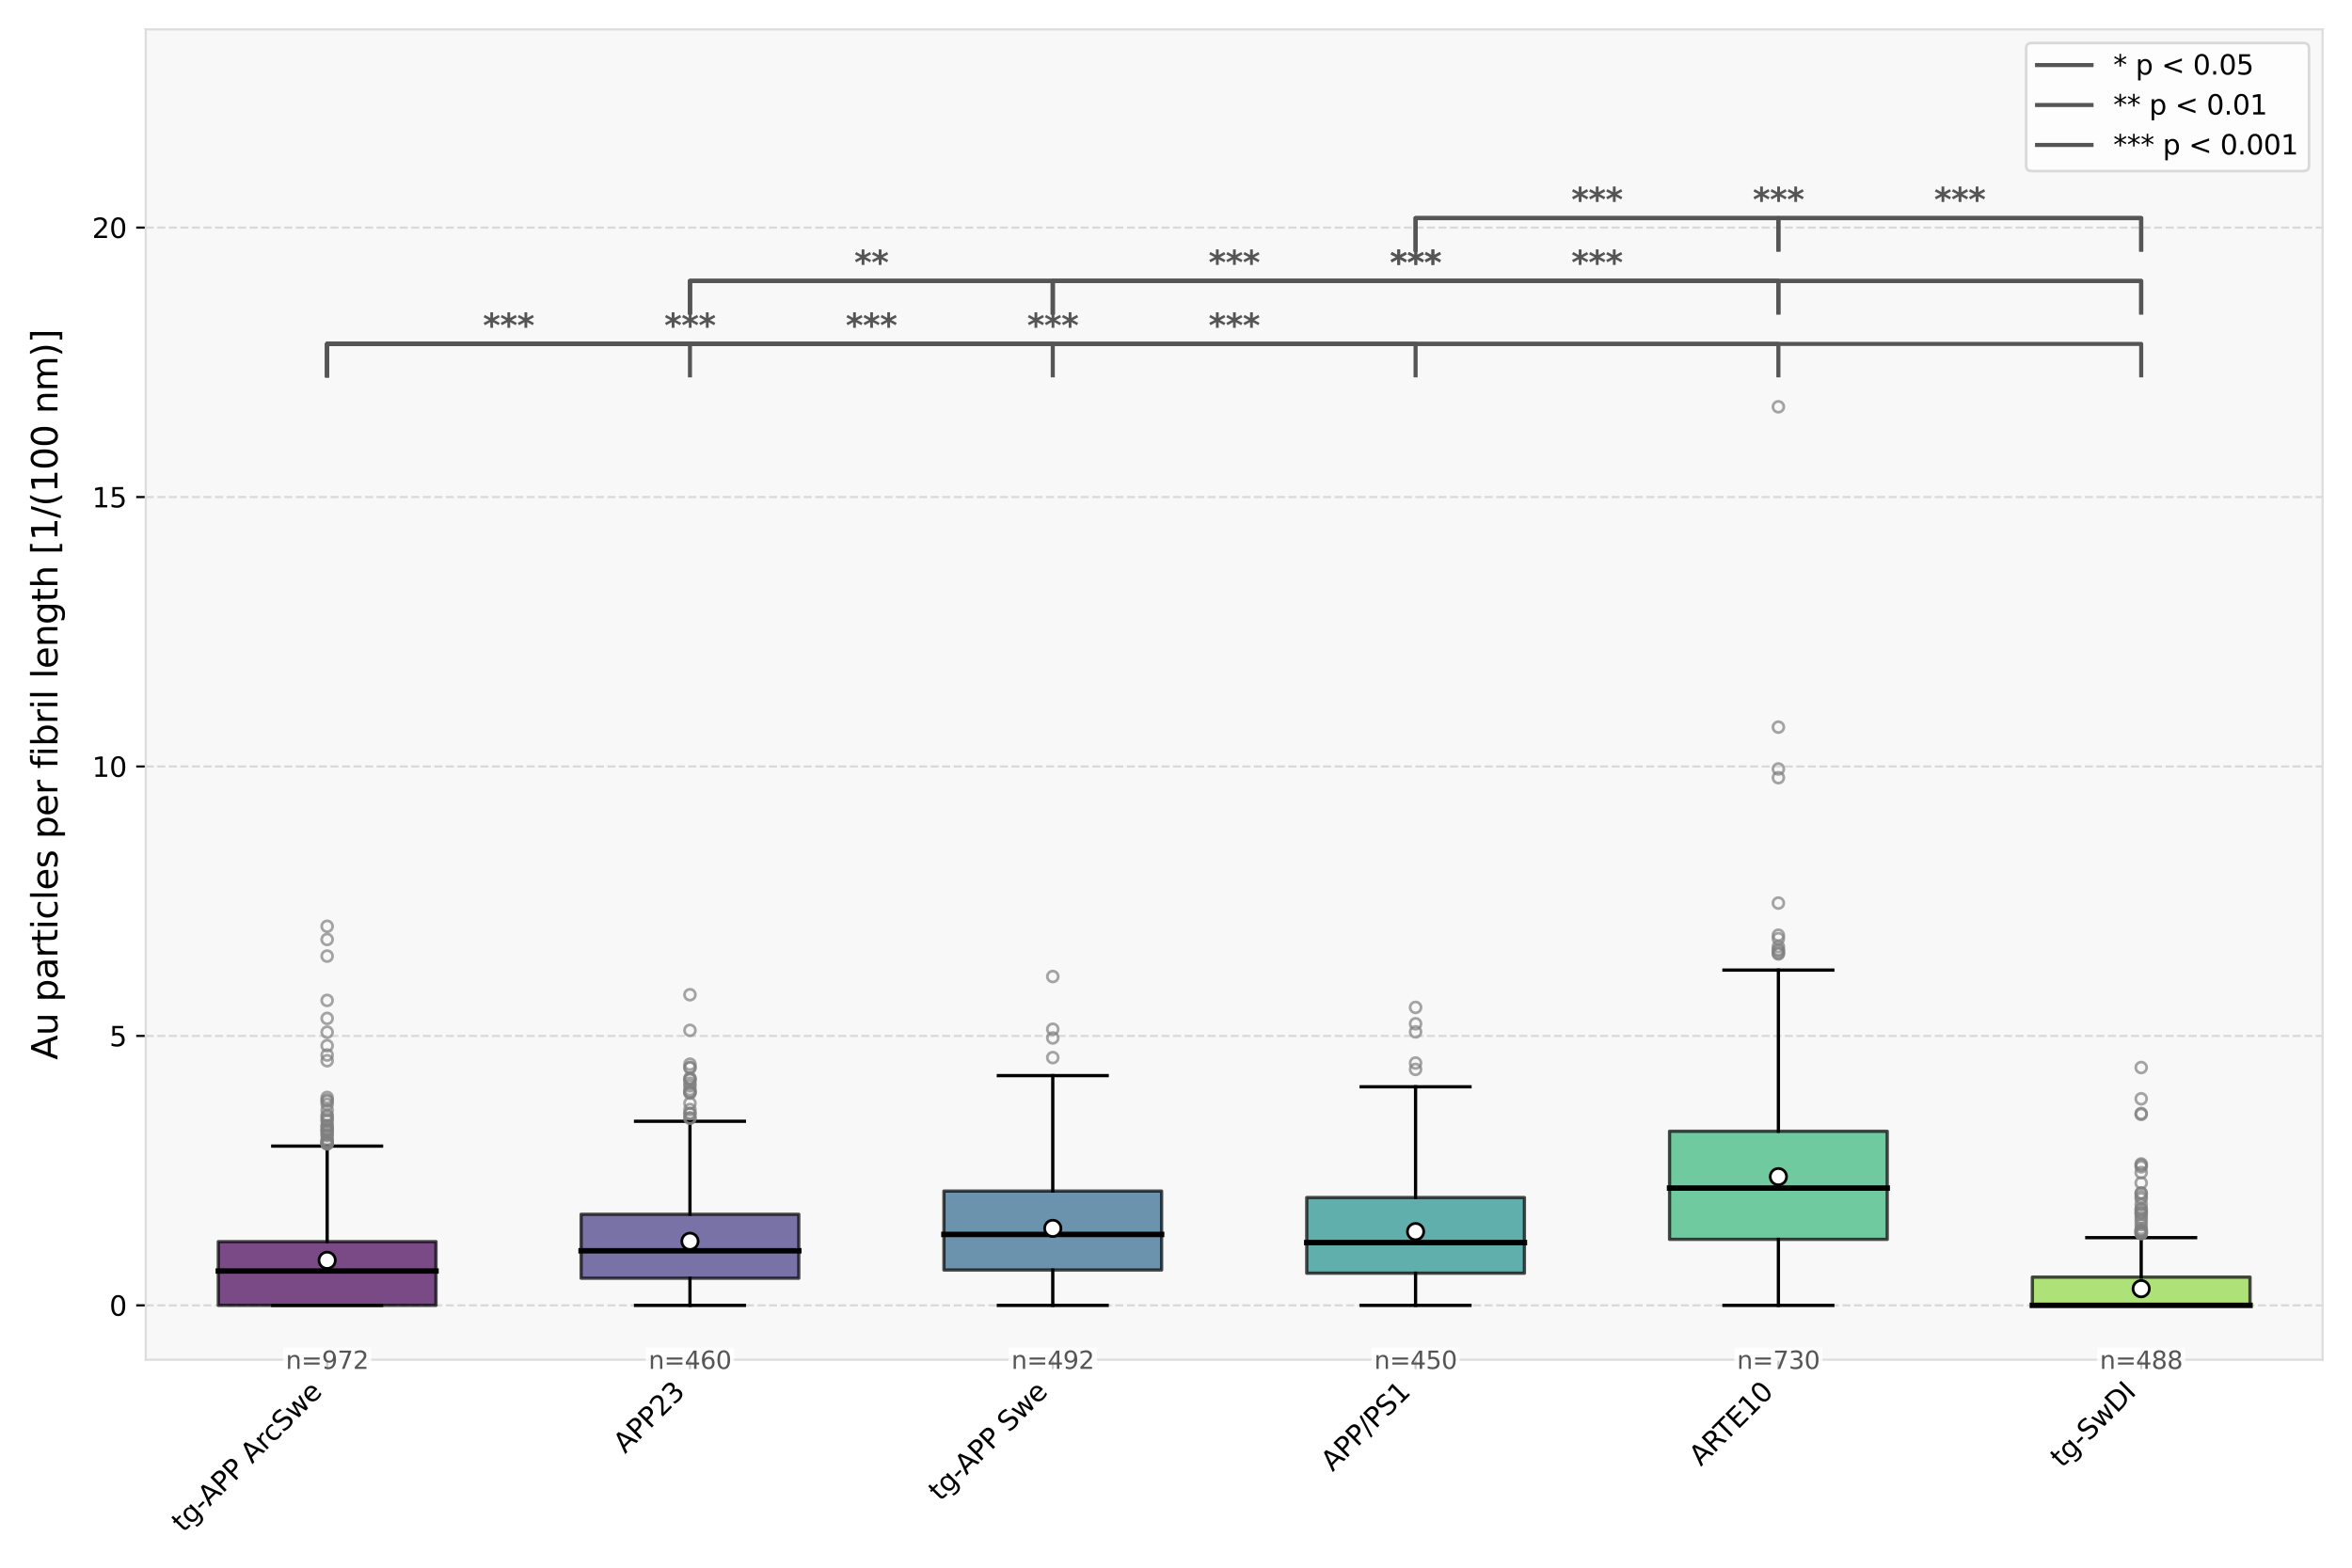<?xml version="1.0" encoding="utf-8" standalone="no"?>
<!DOCTYPE svg PUBLIC "-//W3C//DTD SVG 1.1//EN"
  "http://www.w3.org/Graphics/SVG/1.1/DTD/svg11.dtd">
<svg xmlns:xlink="http://www.w3.org/1999/xlink" width="864pt" height="576pt" viewBox="0 0 864 576" xmlns="http://www.w3.org/2000/svg" version="1.1">
 <defs>
  <style type="text/css">*{stroke-linejoin: round; stroke-linecap: butt}</style>
 </defs>
 <g id="figure_1">
  <g id="patch_1">
   <path d="M 0 576 
L 864 576 
L 864 0 
L 0 0 
z
" style="fill: #ffffff"/>
  </g>
  <g id="axes_1">
   <g id="patch_2">
    <path d="M 53.54 499.588 
L 853.2 499.588 
L 853.2 10.8 
L 53.54 10.8 
z
" style="fill: #f8f8f8"/>
   </g>
   <g id="matplotlib.axis_1">
    <g id="xtick_1">
     <g id="line2d_1">
      <defs>
       <path id="m689cc18e9a" d="M 0 0 
L 0 3.5 
" style="stroke: #000000; stroke-width: 0.8"/>
      </defs>
      <g>
       <use xlink:href="#m689cc18e9a" x="120.178" y="499.588" style="stroke: #000000; stroke-width: 0.8"/>
      </g>
     </g>
     <g id="text_1">
      <!-- tg-APP ArcSwe -->
      <g transform="translate(67.348 563.321) rotate(-45) scale(0.1 -0.1)">
       <defs>
        <path id="DejaVuSans-74" d="M 1172 4494 
L 1172 3500 
L 2356 3500 
L 2356 3053 
L 1172 3053 
L 1172 1153 
Q 1172 725 1289 603 
Q 1406 481 1766 481 
L 2356 481 
L 2356 0 
L 1766 0 
Q 1100 0 847 248 
Q 594 497 594 1153 
L 594 3053 
L 172 3053 
L 172 3500 
L 594 3500 
L 594 4494 
L 1172 4494 
z
" transform="scale(0.016)"/>
        <path id="DejaVuSans-67" d="M 2906 1791 
Q 2906 2416 2648 2759 
Q 2391 3103 1925 3103 
Q 1463 3103 1205 2759 
Q 947 2416 947 1791 
Q 947 1169 1205 825 
Q 1463 481 1925 481 
Q 2391 481 2648 825 
Q 2906 1169 2906 1791 
z
M 3481 434 
Q 3481 -459 3084 -895 
Q 2688 -1331 1869 -1331 
Q 1566 -1331 1297 -1286 
Q 1028 -1241 775 -1147 
L 775 -588 
Q 1028 -725 1275 -790 
Q 1522 -856 1778 -856 
Q 2344 -856 2625 -561 
Q 2906 -266 2906 331 
L 2906 616 
Q 2728 306 2450 153 
Q 2172 0 1784 0 
Q 1141 0 747 490 
Q 353 981 353 1791 
Q 353 2603 747 3093 
Q 1141 3584 1784 3584 
Q 2172 3584 2450 3431 
Q 2728 3278 2906 2969 
L 2906 3500 
L 3481 3500 
L 3481 434 
z
" transform="scale(0.016)"/>
        <path id="DejaVuSans-2d" d="M 313 2009 
L 1997 2009 
L 1997 1497 
L 313 1497 
L 313 2009 
z
" transform="scale(0.016)"/>
        <path id="DejaVuSans-41" d="M 2188 4044 
L 1331 1722 
L 3047 1722 
L 2188 4044 
z
M 1831 4666 
L 2547 4666 
L 4325 0 
L 3669 0 
L 3244 1197 
L 1141 1197 
L 716 0 
L 50 0 
L 1831 4666 
z
" transform="scale(0.016)"/>
        <path id="DejaVuSans-50" d="M 1259 4147 
L 1259 2394 
L 2053 2394 
Q 2494 2394 2734 2622 
Q 2975 2850 2975 3272 
Q 2975 3691 2734 3919 
Q 2494 4147 2053 4147 
L 1259 4147 
z
M 628 4666 
L 2053 4666 
Q 2838 4666 3239 4311 
Q 3641 3956 3641 3272 
Q 3641 2581 3239 2228 
Q 2838 1875 2053 1875 
L 1259 1875 
L 1259 0 
L 628 0 
L 628 4666 
z
" transform="scale(0.016)"/>
        <path id="DejaVuSans-20" transform="scale(0.016)"/>
        <path id="DejaVuSans-72" d="M 2631 2963 
Q 2534 3019 2420 3045 
Q 2306 3072 2169 3072 
Q 1681 3072 1420 2755 
Q 1159 2438 1159 1844 
L 1159 0 
L 581 0 
L 581 3500 
L 1159 3500 
L 1159 2956 
Q 1341 3275 1631 3429 
Q 1922 3584 2338 3584 
Q 2397 3584 2469 3576 
Q 2541 3569 2628 3553 
L 2631 2963 
z
" transform="scale(0.016)"/>
        <path id="DejaVuSans-63" d="M 3122 3366 
L 3122 2828 
Q 2878 2963 2633 3030 
Q 2388 3097 2138 3097 
Q 1578 3097 1268 2742 
Q 959 2388 959 1747 
Q 959 1106 1268 751 
Q 1578 397 2138 397 
Q 2388 397 2633 464 
Q 2878 531 3122 666 
L 3122 134 
Q 2881 22 2623 -34 
Q 2366 -91 2075 -91 
Q 1284 -91 818 406 
Q 353 903 353 1747 
Q 353 2603 823 3093 
Q 1294 3584 2113 3584 
Q 2378 3584 2631 3529 
Q 2884 3475 3122 3366 
z
" transform="scale(0.016)"/>
        <path id="DejaVuSans-53" d="M 3425 4513 
L 3425 3897 
Q 3066 4069 2747 4153 
Q 2428 4238 2131 4238 
Q 1616 4238 1336 4038 
Q 1056 3838 1056 3469 
Q 1056 3159 1242 3001 
Q 1428 2844 1947 2747 
L 2328 2669 
Q 3034 2534 3370 2195 
Q 3706 1856 3706 1288 
Q 3706 609 3251 259 
Q 2797 -91 1919 -91 
Q 1588 -91 1214 -16 
Q 841 59 441 206 
L 441 856 
Q 825 641 1194 531 
Q 1563 422 1919 422 
Q 2459 422 2753 634 
Q 3047 847 3047 1241 
Q 3047 1584 2836 1778 
Q 2625 1972 2144 2069 
L 1759 2144 
Q 1053 2284 737 2584 
Q 422 2884 422 3419 
Q 422 4038 858 4394 
Q 1294 4750 2059 4750 
Q 2388 4750 2728 4690 
Q 3069 4631 3425 4513 
z
" transform="scale(0.016)"/>
        <path id="DejaVuSans-77" d="M 269 3500 
L 844 3500 
L 1563 769 
L 2278 3500 
L 2956 3500 
L 3675 769 
L 4391 3500 
L 4966 3500 
L 4050 0 
L 3372 0 
L 2619 2869 
L 1863 0 
L 1184 0 
L 269 3500 
z
" transform="scale(0.016)"/>
        <path id="DejaVuSans-65" d="M 3597 1894 
L 3597 1613 
L 953 1613 
Q 991 1019 1311 708 
Q 1631 397 2203 397 
Q 2534 397 2845 478 
Q 3156 559 3463 722 
L 3463 178 
Q 3153 47 2828 -22 
Q 2503 -91 2169 -91 
Q 1331 -91 842 396 
Q 353 884 353 1716 
Q 353 2575 817 3079 
Q 1281 3584 2069 3584 
Q 2775 3584 3186 3129 
Q 3597 2675 3597 1894 
z
M 3022 2063 
Q 3016 2534 2758 2815 
Q 2500 3097 2075 3097 
Q 1594 3097 1305 2825 
Q 1016 2553 972 2059 
L 3022 2063 
z
" transform="scale(0.016)"/>
       </defs>
       <use xlink:href="#DejaVuSans-74"/>
       <use xlink:href="#DejaVuSans-67" x="39.209"/>
       <use xlink:href="#DejaVuSans-2d" x="102.686"/>
       <use xlink:href="#DejaVuSans-41" x="136.52"/>
       <use xlink:href="#DejaVuSans-50" x="204.928"/>
       <use xlink:href="#DejaVuSans-50" x="265.23"/>
       <use xlink:href="#DejaVuSans-20" x="325.533"/>
       <use xlink:href="#DejaVuSans-41" x="357.32"/>
       <use xlink:href="#DejaVuSans-72" x="425.729"/>
       <use xlink:href="#DejaVuSans-63" x="464.592"/>
       <use xlink:href="#DejaVuSans-53" x="519.572"/>
       <use xlink:href="#DejaVuSans-77" x="583.049"/>
       <use xlink:href="#DejaVuSans-65" x="664.836"/>
      </g>
     </g>
    </g>
    <g id="xtick_2">
     <g id="line2d_2">
      <g>
       <use xlink:href="#m689cc18e9a" x="253.455" y="499.588" style="stroke: #000000; stroke-width: 0.8"/>
      </g>
     </g>
     <g id="text_2">
      <!-- APP23 -->
      <g transform="translate(229.622 534.323) rotate(-45) scale(0.1 -0.1)">
       <defs>
        <path id="DejaVuSans-32" d="M 1228 531 
L 3431 531 
L 3431 0 
L 469 0 
L 469 531 
Q 828 903 1448 1529 
Q 2069 2156 2228 2338 
Q 2531 2678 2651 2914 
Q 2772 3150 2772 3378 
Q 2772 3750 2511 3984 
Q 2250 4219 1831 4219 
Q 1534 4219 1204 4116 
Q 875 4013 500 3803 
L 500 4441 
Q 881 4594 1212 4672 
Q 1544 4750 1819 4750 
Q 2544 4750 2975 4387 
Q 3406 4025 3406 3419 
Q 3406 3131 3298 2873 
Q 3191 2616 2906 2266 
Q 2828 2175 2409 1742 
Q 1991 1309 1228 531 
z
" transform="scale(0.016)"/>
        <path id="DejaVuSans-33" d="M 2597 2516 
Q 3050 2419 3304 2112 
Q 3559 1806 3559 1356 
Q 3559 666 3084 287 
Q 2609 -91 1734 -91 
Q 1441 -91 1130 -33 
Q 819 25 488 141 
L 488 750 
Q 750 597 1062 519 
Q 1375 441 1716 441 
Q 2309 441 2620 675 
Q 2931 909 2931 1356 
Q 2931 1769 2642 2001 
Q 2353 2234 1838 2234 
L 1294 2234 
L 1294 2753 
L 1863 2753 
Q 2328 2753 2575 2939 
Q 2822 3125 2822 3475 
Q 2822 3834 2567 4026 
Q 2313 4219 1838 4219 
Q 1578 4219 1281 4162 
Q 984 4106 628 3988 
L 628 4550 
Q 988 4650 1302 4700 
Q 1616 4750 1894 4750 
Q 2613 4750 3031 4423 
Q 3450 4097 3450 3541 
Q 3450 3153 3228 2886 
Q 3006 2619 2597 2516 
z
" transform="scale(0.016)"/>
       </defs>
       <use xlink:href="#DejaVuSans-41"/>
       <use xlink:href="#DejaVuSans-50" x="68.408"/>
       <use xlink:href="#DejaVuSans-50" x="128.711"/>
       <use xlink:href="#DejaVuSans-32" x="189.014"/>
       <use xlink:href="#DejaVuSans-33" x="252.637"/>
      </g>
     </g>
    </g>
    <g id="xtick_3">
     <g id="line2d_3">
      <g>
       <use xlink:href="#m689cc18e9a" x="386.732" y="499.588" style="stroke: #000000; stroke-width: 0.8"/>
      </g>
     </g>
     <g id="text_3">
      <!-- tg-APP Swe -->
      <g transform="translate(345.374 551.848) rotate(-45) scale(0.1 -0.1)">
       <use xlink:href="#DejaVuSans-74"/>
       <use xlink:href="#DejaVuSans-67" x="39.209"/>
       <use xlink:href="#DejaVuSans-2d" x="102.686"/>
       <use xlink:href="#DejaVuSans-41" x="136.52"/>
       <use xlink:href="#DejaVuSans-50" x="204.928"/>
       <use xlink:href="#DejaVuSans-50" x="265.23"/>
       <use xlink:href="#DejaVuSans-20" x="325.533"/>
       <use xlink:href="#DejaVuSans-53" x="357.32"/>
       <use xlink:href="#DejaVuSans-77" x="420.797"/>
       <use xlink:href="#DejaVuSans-65" x="502.584"/>
      </g>
     </g>
    </g>
    <g id="xtick_4">
     <g id="line2d_4">
      <g>
       <use xlink:href="#m689cc18e9a" x="520.008" y="499.588" style="stroke: #000000; stroke-width: 0.8"/>
      </g>
     </g>
     <g id="text_4">
      <!-- APP/PS1 -->
      <g transform="translate(489.54 540.959) rotate(-45) scale(0.1 -0.1)">
       <defs>
        <path id="DejaVuSans-2f" d="M 1625 4666 
L 2156 4666 
L 531 -594 
L 0 -594 
L 1625 4666 
z
" transform="scale(0.016)"/>
        <path id="DejaVuSans-31" d="M 794 531 
L 1825 531 
L 1825 4091 
L 703 3866 
L 703 4441 
L 1819 4666 
L 2450 4666 
L 2450 531 
L 3481 531 
L 3481 0 
L 794 0 
L 794 531 
z
" transform="scale(0.016)"/>
       </defs>
       <use xlink:href="#DejaVuSans-41"/>
       <use xlink:href="#DejaVuSans-50" x="68.408"/>
       <use xlink:href="#DejaVuSans-50" x="128.711"/>
       <use xlink:href="#DejaVuSans-2f" x="189.014"/>
       <use xlink:href="#DejaVuSans-50" x="222.705"/>
       <use xlink:href="#DejaVuSans-53" x="283.008"/>
       <use xlink:href="#DejaVuSans-31" x="346.484"/>
      </g>
     </g>
    </g>
    <g id="xtick_5">
     <g id="line2d_5">
      <g>
       <use xlink:href="#m689cc18e9a" x="653.285" y="499.588" style="stroke: #000000; stroke-width: 0.8"/>
      </g>
     </g>
     <g id="text_5">
      <!-- ARTE10 -->
      <g transform="translate(624.792 538.983) rotate(-45) scale(0.1 -0.1)">
       <defs>
        <path id="DejaVuSans-52" d="M 2841 2188 
Q 3044 2119 3236 1894 
Q 3428 1669 3622 1275 
L 4263 0 
L 3584 0 
L 2988 1197 
Q 2756 1666 2539 1819 
Q 2322 1972 1947 1972 
L 1259 1972 
L 1259 0 
L 628 0 
L 628 4666 
L 2053 4666 
Q 2853 4666 3247 4331 
Q 3641 3997 3641 3322 
Q 3641 2881 3436 2590 
Q 3231 2300 2841 2188 
z
M 1259 4147 
L 1259 2491 
L 2053 2491 
Q 2509 2491 2742 2702 
Q 2975 2913 2975 3322 
Q 2975 3731 2742 3939 
Q 2509 4147 2053 4147 
L 1259 4147 
z
" transform="scale(0.016)"/>
        <path id="DejaVuSans-54" d="M -19 4666 
L 3928 4666 
L 3928 4134 
L 2272 4134 
L 2272 0 
L 1638 0 
L 1638 4134 
L -19 4134 
L -19 4666 
z
" transform="scale(0.016)"/>
        <path id="DejaVuSans-45" d="M 628 4666 
L 3578 4666 
L 3578 4134 
L 1259 4134 
L 1259 2753 
L 3481 2753 
L 3481 2222 
L 1259 2222 
L 1259 531 
L 3634 531 
L 3634 0 
L 628 0 
L 628 4666 
z
" transform="scale(0.016)"/>
        <path id="DejaVuSans-30" d="M 2034 4250 
Q 1547 4250 1301 3770 
Q 1056 3291 1056 2328 
Q 1056 1369 1301 889 
Q 1547 409 2034 409 
Q 2525 409 2770 889 
Q 3016 1369 3016 2328 
Q 3016 3291 2770 3770 
Q 2525 4250 2034 4250 
z
M 2034 4750 
Q 2819 4750 3233 4129 
Q 3647 3509 3647 2328 
Q 3647 1150 3233 529 
Q 2819 -91 2034 -91 
Q 1250 -91 836 529 
Q 422 1150 422 2328 
Q 422 3509 836 4129 
Q 1250 4750 2034 4750 
z
" transform="scale(0.016)"/>
       </defs>
       <use xlink:href="#DejaVuSans-41"/>
       <use xlink:href="#DejaVuSans-52" x="68.408"/>
       <use xlink:href="#DejaVuSans-54" x="130.641"/>
       <use xlink:href="#DejaVuSans-45" x="191.725"/>
       <use xlink:href="#DejaVuSans-31" x="254.908"/>
       <use xlink:href="#DejaVuSans-30" x="318.531"/>
      </g>
     </g>
    </g>
    <g id="xtick_6">
     <g id="line2d_6">
      <g>
       <use xlink:href="#m689cc18e9a" x="786.562" y="499.588" style="stroke: #000000; stroke-width: 0.8"/>
      </g>
     </g>
     <g id="text_6">
      <!-- tg-SwDI -->
      <g transform="translate(757.476 539.576) rotate(-45) scale(0.1 -0.1)">
       <defs>
        <path id="DejaVuSans-44" d="M 1259 4147 
L 1259 519 
L 2022 519 
Q 2988 519 3436 956 
Q 3884 1394 3884 2338 
Q 3884 3275 3436 3711 
Q 2988 4147 2022 4147 
L 1259 4147 
z
M 628 4666 
L 1925 4666 
Q 3281 4666 3915 4102 
Q 4550 3538 4550 2338 
Q 4550 1131 3912 565 
Q 3275 0 1925 0 
L 628 0 
L 628 4666 
z
" transform="scale(0.016)"/>
        <path id="DejaVuSans-49" d="M 628 4666 
L 1259 4666 
L 1259 0 
L 628 0 
L 628 4666 
z
" transform="scale(0.016)"/>
       </defs>
       <use xlink:href="#DejaVuSans-74"/>
       <use xlink:href="#DejaVuSans-67" x="39.209"/>
       <use xlink:href="#DejaVuSans-2d" x="102.686"/>
       <use xlink:href="#DejaVuSans-53" x="138.77"/>
       <use xlink:href="#DejaVuSans-77" x="202.246"/>
       <use xlink:href="#DejaVuSans-44" x="284.033"/>
       <use xlink:href="#DejaVuSans-49" x="361.035"/>
      </g>
     </g>
    </g>
   </g>
   <g id="matplotlib.axis_2">
    <g id="ytick_1">
     <g id="line2d_7">
      <path d="M 53.54 479.614 
L 853.2 479.614 
" clip-path="url(#p3c3a7b5cfc)" style="fill: none; stroke-dasharray: 2.96,1.28; stroke-dashoffset: 0; stroke: #cccccc; stroke-opacity: 0.7; stroke-width: 0.8"/>
     </g>
     <g id="line2d_8">
      <defs>
       <path id="m74ac60c12a" d="M 0 0 
L -3.5 0 
" style="stroke: #000000; stroke-width: 0.8"/>
      </defs>
      <g>
       <use xlink:href="#m74ac60c12a" x="53.54" y="479.614" style="stroke: #000000; stroke-width: 0.8"/>
      </g>
     </g>
     <g id="text_7">
      <!-- 0 -->
      <g transform="translate(40.178 483.413) scale(0.1 -0.1)">
       <use xlink:href="#DejaVuSans-30"/>
      </g>
     </g>
    </g>
    <g id="ytick_2">
     <g id="line2d_9">
      <path d="M 53.54 380.617 
L 853.2 380.617 
" clip-path="url(#p3c3a7b5cfc)" style="fill: none; stroke-dasharray: 2.96,1.28; stroke-dashoffset: 0; stroke: #cccccc; stroke-opacity: 0.7; stroke-width: 0.8"/>
     </g>
     <g id="line2d_10">
      <g>
       <use xlink:href="#m74ac60c12a" x="53.54" y="380.617" style="stroke: #000000; stroke-width: 0.8"/>
      </g>
     </g>
     <g id="text_8">
      <!-- 5 -->
      <g transform="translate(40.178 384.417) scale(0.1 -0.1)">
       <defs>
        <path id="DejaVuSans-35" d="M 691 4666 
L 3169 4666 
L 3169 4134 
L 1269 4134 
L 1269 2991 
Q 1406 3038 1543 3061 
Q 1681 3084 1819 3084 
Q 2600 3084 3056 2656 
Q 3513 2228 3513 1497 
Q 3513 744 3044 326 
Q 2575 -91 1722 -91 
Q 1428 -91 1123 -41 
Q 819 9 494 109 
L 494 744 
Q 775 591 1075 516 
Q 1375 441 1709 441 
Q 2250 441 2565 725 
Q 2881 1009 2881 1497 
Q 2881 1984 2565 2268 
Q 2250 2553 1709 2553 
Q 1456 2553 1204 2497 
Q 953 2441 691 2322 
L 691 4666 
z
" transform="scale(0.016)"/>
       </defs>
       <use xlink:href="#DejaVuSans-35"/>
      </g>
     </g>
    </g>
    <g id="ytick_3">
     <g id="line2d_11">
      <path d="M 53.54 281.621 
L 853.2 281.621 
" clip-path="url(#p3c3a7b5cfc)" style="fill: none; stroke-dasharray: 2.96,1.28; stroke-dashoffset: 0; stroke: #cccccc; stroke-opacity: 0.7; stroke-width: 0.8"/>
     </g>
     <g id="line2d_12">
      <g>
       <use xlink:href="#m74ac60c12a" x="53.54" y="281.621" style="stroke: #000000; stroke-width: 0.8"/>
      </g>
     </g>
     <g id="text_9">
      <!-- 10 -->
      <g transform="translate(33.815 285.42) scale(0.1 -0.1)">
       <use xlink:href="#DejaVuSans-31"/>
       <use xlink:href="#DejaVuSans-30" x="63.623"/>
      </g>
     </g>
    </g>
    <g id="ytick_4">
     <g id="line2d_13">
      <path d="M 53.54 182.625 
L 853.2 182.625 
" clip-path="url(#p3c3a7b5cfc)" style="fill: none; stroke-dasharray: 2.96,1.28; stroke-dashoffset: 0; stroke: #cccccc; stroke-opacity: 0.7; stroke-width: 0.8"/>
     </g>
     <g id="line2d_14">
      <g>
       <use xlink:href="#m74ac60c12a" x="53.54" y="182.625" style="stroke: #000000; stroke-width: 0.8"/>
      </g>
     </g>
     <g id="text_10">
      <!-- 15 -->
      <g transform="translate(33.815 186.424) scale(0.1 -0.1)">
       <use xlink:href="#DejaVuSans-31"/>
       <use xlink:href="#DejaVuSans-35" x="63.623"/>
      </g>
     </g>
    </g>
    <g id="ytick_5">
     <g id="line2d_15">
      <path d="M 53.54 83.628 
L 853.2 83.628 
" clip-path="url(#p3c3a7b5cfc)" style="fill: none; stroke-dasharray: 2.96,1.28; stroke-dashoffset: 0; stroke: #cccccc; stroke-opacity: 0.7; stroke-width: 0.8"/>
     </g>
     <g id="line2d_16">
      <g>
       <use xlink:href="#m74ac60c12a" x="53.54" y="83.628" style="stroke: #000000; stroke-width: 0.8"/>
      </g>
     </g>
     <g id="text_11">
      <!-- 20 -->
      <g transform="translate(33.815 87.428) scale(0.1 -0.1)">
       <use xlink:href="#DejaVuSans-32"/>
       <use xlink:href="#DejaVuSans-30" x="63.623"/>
      </g>
     </g>
    </g>
    <g id="text_12">
     <!-- Au particles per fibril length [1/(100 nm)] -->
     <g transform="translate(21.111 389.404) rotate(-90) scale(0.13 -0.13)">
      <defs>
       <path id="DejaVuSans-75" d="M 544 1381 
L 544 3500 
L 1119 3500 
L 1119 1403 
Q 1119 906 1312 657 
Q 1506 409 1894 409 
Q 2359 409 2629 706 
Q 2900 1003 2900 1516 
L 2900 3500 
L 3475 3500 
L 3475 0 
L 2900 0 
L 2900 538 
Q 2691 219 2414 64 
Q 2138 -91 1772 -91 
Q 1169 -91 856 284 
Q 544 659 544 1381 
z
M 1991 3584 
L 1991 3584 
z
" transform="scale(0.016)"/>
       <path id="DejaVuSans-70" d="M 1159 525 
L 1159 -1331 
L 581 -1331 
L 581 3500 
L 1159 3500 
L 1159 2969 
Q 1341 3281 1617 3432 
Q 1894 3584 2278 3584 
Q 2916 3584 3314 3078 
Q 3713 2572 3713 1747 
Q 3713 922 3314 415 
Q 2916 -91 2278 -91 
Q 1894 -91 1617 61 
Q 1341 213 1159 525 
z
M 3116 1747 
Q 3116 2381 2855 2742 
Q 2594 3103 2138 3103 
Q 1681 3103 1420 2742 
Q 1159 2381 1159 1747 
Q 1159 1113 1420 752 
Q 1681 391 2138 391 
Q 2594 391 2855 752 
Q 3116 1113 3116 1747 
z
" transform="scale(0.016)"/>
       <path id="DejaVuSans-61" d="M 2194 1759 
Q 1497 1759 1228 1600 
Q 959 1441 959 1056 
Q 959 750 1161 570 
Q 1363 391 1709 391 
Q 2188 391 2477 730 
Q 2766 1069 2766 1631 
L 2766 1759 
L 2194 1759 
z
M 3341 1997 
L 3341 0 
L 2766 0 
L 2766 531 
Q 2569 213 2275 61 
Q 1981 -91 1556 -91 
Q 1019 -91 701 211 
Q 384 513 384 1019 
Q 384 1609 779 1909 
Q 1175 2209 1959 2209 
L 2766 2209 
L 2766 2266 
Q 2766 2663 2505 2880 
Q 2244 3097 1772 3097 
Q 1472 3097 1187 3025 
Q 903 2953 641 2809 
L 641 3341 
Q 956 3463 1253 3523 
Q 1550 3584 1831 3584 
Q 2591 3584 2966 3190 
Q 3341 2797 3341 1997 
z
" transform="scale(0.016)"/>
       <path id="DejaVuSans-69" d="M 603 3500 
L 1178 3500 
L 1178 0 
L 603 0 
L 603 3500 
z
M 603 4863 
L 1178 4863 
L 1178 4134 
L 603 4134 
L 603 4863 
z
" transform="scale(0.016)"/>
       <path id="DejaVuSans-6c" d="M 603 4863 
L 1178 4863 
L 1178 0 
L 603 0 
L 603 4863 
z
" transform="scale(0.016)"/>
       <path id="DejaVuSans-73" d="M 2834 3397 
L 2834 2853 
Q 2591 2978 2328 3040 
Q 2066 3103 1784 3103 
Q 1356 3103 1142 2972 
Q 928 2841 928 2578 
Q 928 2378 1081 2264 
Q 1234 2150 1697 2047 
L 1894 2003 
Q 2506 1872 2764 1633 
Q 3022 1394 3022 966 
Q 3022 478 2636 193 
Q 2250 -91 1575 -91 
Q 1294 -91 989 -36 
Q 684 19 347 128 
L 347 722 
Q 666 556 975 473 
Q 1284 391 1588 391 
Q 1994 391 2212 530 
Q 2431 669 2431 922 
Q 2431 1156 2273 1281 
Q 2116 1406 1581 1522 
L 1381 1569 
Q 847 1681 609 1914 
Q 372 2147 372 2553 
Q 372 3047 722 3315 
Q 1072 3584 1716 3584 
Q 2034 3584 2315 3537 
Q 2597 3491 2834 3397 
z
" transform="scale(0.016)"/>
       <path id="DejaVuSans-66" d="M 2375 4863 
L 2375 4384 
L 1825 4384 
Q 1516 4384 1395 4259 
Q 1275 4134 1275 3809 
L 1275 3500 
L 2222 3500 
L 2222 3053 
L 1275 3053 
L 1275 0 
L 697 0 
L 697 3053 
L 147 3053 
L 147 3500 
L 697 3500 
L 697 3744 
Q 697 4328 969 4595 
Q 1241 4863 1831 4863 
L 2375 4863 
z
" transform="scale(0.016)"/>
       <path id="DejaVuSans-62" d="M 3116 1747 
Q 3116 2381 2855 2742 
Q 2594 3103 2138 3103 
Q 1681 3103 1420 2742 
Q 1159 2381 1159 1747 
Q 1159 1113 1420 752 
Q 1681 391 2138 391 
Q 2594 391 2855 752 
Q 3116 1113 3116 1747 
z
M 1159 2969 
Q 1341 3281 1617 3432 
Q 1894 3584 2278 3584 
Q 2916 3584 3314 3078 
Q 3713 2572 3713 1747 
Q 3713 922 3314 415 
Q 2916 -91 2278 -91 
Q 1894 -91 1617 61 
Q 1341 213 1159 525 
L 1159 0 
L 581 0 
L 581 4863 
L 1159 4863 
L 1159 2969 
z
" transform="scale(0.016)"/>
       <path id="DejaVuSans-6e" d="M 3513 2113 
L 3513 0 
L 2938 0 
L 2938 2094 
Q 2938 2591 2744 2837 
Q 2550 3084 2163 3084 
Q 1697 3084 1428 2787 
Q 1159 2491 1159 1978 
L 1159 0 
L 581 0 
L 581 3500 
L 1159 3500 
L 1159 2956 
Q 1366 3272 1645 3428 
Q 1925 3584 2291 3584 
Q 2894 3584 3203 3211 
Q 3513 2838 3513 2113 
z
" transform="scale(0.016)"/>
       <path id="DejaVuSans-68" d="M 3513 2113 
L 3513 0 
L 2938 0 
L 2938 2094 
Q 2938 2591 2744 2837 
Q 2550 3084 2163 3084 
Q 1697 3084 1428 2787 
Q 1159 2491 1159 1978 
L 1159 0 
L 581 0 
L 581 4863 
L 1159 4863 
L 1159 2956 
Q 1366 3272 1645 3428 
Q 1925 3584 2291 3584 
Q 2894 3584 3203 3211 
Q 3513 2838 3513 2113 
z
" transform="scale(0.016)"/>
       <path id="DejaVuSans-5b" d="M 550 4863 
L 1875 4863 
L 1875 4416 
L 1125 4416 
L 1125 -397 
L 1875 -397 
L 1875 -844 
L 550 -844 
L 550 4863 
z
" transform="scale(0.016)"/>
       <path id="DejaVuSans-28" d="M 1984 4856 
Q 1566 4138 1362 3434 
Q 1159 2731 1159 2009 
Q 1159 1288 1364 580 
Q 1569 -128 1984 -844 
L 1484 -844 
Q 1016 -109 783 600 
Q 550 1309 550 2009 
Q 550 2706 781 3412 
Q 1013 4119 1484 4856 
L 1984 4856 
z
" transform="scale(0.016)"/>
       <path id="DejaVuSans-6d" d="M 3328 2828 
Q 3544 3216 3844 3400 
Q 4144 3584 4550 3584 
Q 5097 3584 5394 3201 
Q 5691 2819 5691 2113 
L 5691 0 
L 5113 0 
L 5113 2094 
Q 5113 2597 4934 2840 
Q 4756 3084 4391 3084 
Q 3944 3084 3684 2787 
Q 3425 2491 3425 1978 
L 3425 0 
L 2847 0 
L 2847 2094 
Q 2847 2600 2669 2842 
Q 2491 3084 2119 3084 
Q 1678 3084 1418 2786 
Q 1159 2488 1159 1978 
L 1159 0 
L 581 0 
L 581 3500 
L 1159 3500 
L 1159 2956 
Q 1356 3278 1631 3431 
Q 1906 3584 2284 3584 
Q 2666 3584 2933 3390 
Q 3200 3197 3328 2828 
z
" transform="scale(0.016)"/>
       <path id="DejaVuSans-29" d="M 513 4856 
L 1013 4856 
Q 1481 4119 1714 3412 
Q 1947 2706 1947 2009 
Q 1947 1309 1714 600 
Q 1481 -109 1013 -844 
L 513 -844 
Q 928 -128 1133 580 
Q 1338 1288 1338 2009 
Q 1338 2731 1133 3434 
Q 928 4138 513 4856 
z
" transform="scale(0.016)"/>
       <path id="DejaVuSans-5d" d="M 1947 4863 
L 1947 -844 
L 622 -844 
L 622 -397 
L 1369 -397 
L 1369 4416 
L 622 4416 
L 622 4863 
L 1947 4863 
z
" transform="scale(0.016)"/>
      </defs>
      <use xlink:href="#DejaVuSans-41"/>
      <use xlink:href="#DejaVuSans-75" x="68.408"/>
      <use xlink:href="#DejaVuSans-20" x="131.787"/>
      <use xlink:href="#DejaVuSans-70" x="163.574"/>
      <use xlink:href="#DejaVuSans-61" x="227.051"/>
      <use xlink:href="#DejaVuSans-72" x="288.33"/>
      <use xlink:href="#DejaVuSans-74" x="329.443"/>
      <use xlink:href="#DejaVuSans-69" x="368.652"/>
      <use xlink:href="#DejaVuSans-63" x="396.436"/>
      <use xlink:href="#DejaVuSans-6c" x="451.416"/>
      <use xlink:href="#DejaVuSans-65" x="479.199"/>
      <use xlink:href="#DejaVuSans-73" x="540.723"/>
      <use xlink:href="#DejaVuSans-20" x="592.822"/>
      <use xlink:href="#DejaVuSans-70" x="624.609"/>
      <use xlink:href="#DejaVuSans-65" x="688.086"/>
      <use xlink:href="#DejaVuSans-72" x="749.609"/>
      <use xlink:href="#DejaVuSans-20" x="790.723"/>
      <use xlink:href="#DejaVuSans-66" x="822.51"/>
      <use xlink:href="#DejaVuSans-69" x="857.715"/>
      <use xlink:href="#DejaVuSans-62" x="885.498"/>
      <use xlink:href="#DejaVuSans-72" x="948.975"/>
      <use xlink:href="#DejaVuSans-69" x="990.088"/>
      <use xlink:href="#DejaVuSans-6c" x="1017.871"/>
      <use xlink:href="#DejaVuSans-20" x="1045.654"/>
      <use xlink:href="#DejaVuSans-6c" x="1077.441"/>
      <use xlink:href="#DejaVuSans-65" x="1105.225"/>
      <use xlink:href="#DejaVuSans-6e" x="1166.748"/>
      <use xlink:href="#DejaVuSans-67" x="1230.127"/>
      <use xlink:href="#DejaVuSans-74" x="1293.604"/>
      <use xlink:href="#DejaVuSans-68" x="1332.812"/>
      <use xlink:href="#DejaVuSans-20" x="1396.191"/>
      <use xlink:href="#DejaVuSans-5b" x="1427.979"/>
      <use xlink:href="#DejaVuSans-31" x="1466.992"/>
      <use xlink:href="#DejaVuSans-2f" x="1530.615"/>
      <use xlink:href="#DejaVuSans-28" x="1564.307"/>
      <use xlink:href="#DejaVuSans-31" x="1603.32"/>
      <use xlink:href="#DejaVuSans-30" x="1666.943"/>
      <use xlink:href="#DejaVuSans-30" x="1730.566"/>
      <use xlink:href="#DejaVuSans-20" x="1794.189"/>
      <use xlink:href="#DejaVuSans-6e" x="1825.977"/>
      <use xlink:href="#DejaVuSans-6d" x="1889.355"/>
      <use xlink:href="#DejaVuSans-29" x="1986.768"/>
      <use xlink:href="#DejaVuSans-5d" x="2025.781"/>
     </g>
    </g>
   </g>
   <g id="patch_3">
    <path d="M 80.195 479.614 
L 160.161 479.614 
L 160.161 456.19 
L 80.195 456.19 
L 80.195 479.614 
z
" clip-path="url(#p3c3a7b5cfc)" style="fill: #440154; opacity: 0.7; stroke: #000000; stroke-width: 1.2; stroke-linejoin: miter"/>
   </g>
   <g id="line2d_17">
    <path d="M 120.178 479.614 
L 120.178 479.614 
" clip-path="url(#p3c3a7b5cfc)" style="fill: none; stroke: #000000; stroke-width: 1.2; stroke-linecap: square"/>
   </g>
   <g id="line2d_18">
    <path d="M 120.178 456.19 
L 120.178 421.098 
" clip-path="url(#p3c3a7b5cfc)" style="fill: none; stroke: #000000; stroke-width: 1.2; stroke-linecap: square"/>
   </g>
   <g id="line2d_19">
    <path d="M 100.187 479.614 
L 140.17 479.614 
" clip-path="url(#p3c3a7b5cfc)" style="fill: none; stroke: #000000; stroke-width: 1.2; stroke-linecap: square"/>
   </g>
   <g id="line2d_20">
    <path d="M 100.187 421.098 
L 140.17 421.098 
" clip-path="url(#p3c3a7b5cfc)" style="fill: none; stroke: #000000; stroke-width: 1.2; stroke-linecap: square"/>
   </g>
   <g id="line2d_21">
    <defs>
     <path id="md47bae33b0" d="M 0 2 
C 0.53 2 1.039 1.789 1.414 1.414 
C 1.789 1.039 2 0.53 2 0 
C 2 -0.53 1.789 -1.039 1.414 -1.414 
C 1.039 -1.789 0.53 -2 0 -2 
C -0.53 -2 -1.039 -1.789 -1.414 -1.414 
C -1.789 -1.039 -2 -0.53 -2 0 
C -2 0.53 -1.789 1.039 -1.414 1.414 
C -1.039 1.789 -0.53 2 0 2 
z
" style="stroke: #808080; stroke-opacity: 0.7"/>
    </defs>
    <g clip-path="url(#p3c3a7b5cfc)">
     <use xlink:href="#md47bae33b0" x="120.178" y="407.924" style="fill-opacity: 0; stroke: #808080; stroke-opacity: 0.7"/>
     <use xlink:href="#md47bae33b0" x="120.178" y="420.179" style="fill-opacity: 0; stroke: #808080; stroke-opacity: 0.7"/>
     <use xlink:href="#md47bae33b0" x="120.178" y="409.766" style="fill-opacity: 0; stroke: #808080; stroke-opacity: 0.7"/>
     <use xlink:href="#md47bae33b0" x="120.178" y="411.313" style="fill-opacity: 0; stroke: #808080; stroke-opacity: 0.7"/>
     <use xlink:href="#md47bae33b0" x="120.178" y="384.206" style="fill-opacity: 0; stroke: #808080; stroke-opacity: 0.7"/>
     <use xlink:href="#md47bae33b0" x="120.178" y="419.625" style="fill-opacity: 0; stroke: #808080; stroke-opacity: 0.7"/>
     <use xlink:href="#md47bae33b0" x="120.178" y="379.251" style="fill-opacity: 0; stroke: #808080; stroke-opacity: 0.7"/>
     <use xlink:href="#md47bae33b0" x="120.178" y="403.215" style="fill-opacity: 0; stroke: #808080; stroke-opacity: 0.7"/>
     <use xlink:href="#md47bae33b0" x="120.178" y="367.572" style="fill-opacity: 0; stroke: #808080; stroke-opacity: 0.7"/>
     <use xlink:href="#md47bae33b0" x="120.178" y="404.176" style="fill-opacity: 0; stroke: #808080; stroke-opacity: 0.7"/>
     <use xlink:href="#md47bae33b0" x="120.178" y="419.377" style="fill-opacity: 0; stroke: #808080; stroke-opacity: 0.7"/>
     <use xlink:href="#md47bae33b0" x="120.178" y="415.944" style="fill-opacity: 0; stroke: #808080; stroke-opacity: 0.7"/>
     <use xlink:href="#md47bae33b0" x="120.178" y="387.635" style="fill-opacity: 0; stroke: #808080; stroke-opacity: 0.7"/>
     <use xlink:href="#md47bae33b0" x="120.178" y="415.365" style="fill-opacity: 0; stroke: #808080; stroke-opacity: 0.7"/>
     <use xlink:href="#md47bae33b0" x="120.178" y="417.236" style="fill-opacity: 0; stroke: #808080; stroke-opacity: 0.7"/>
     <use xlink:href="#md47bae33b0" x="120.178" y="389.731" style="fill-opacity: 0; stroke: #808080; stroke-opacity: 0.7"/>
     <use xlink:href="#md47bae33b0" x="120.178" y="413.686" style="fill-opacity: 0; stroke: #808080; stroke-opacity: 0.7"/>
     <use xlink:href="#md47bae33b0" x="120.178" y="420.137" style="fill-opacity: 0; stroke: #808080; stroke-opacity: 0.7"/>
     <use xlink:href="#md47bae33b0" x="120.178" y="345.179" style="fill-opacity: 0; stroke: #808080; stroke-opacity: 0.7"/>
     <use xlink:href="#md47bae33b0" x="120.178" y="404.595" style="fill-opacity: 0; stroke: #808080; stroke-opacity: 0.7"/>
     <use xlink:href="#md47bae33b0" x="120.178" y="419.389" style="fill-opacity: 0; stroke: #808080; stroke-opacity: 0.7"/>
     <use xlink:href="#md47bae33b0" x="120.178" y="374.177" style="fill-opacity: 0; stroke: #808080; stroke-opacity: 0.7"/>
     <use xlink:href="#md47bae33b0" x="120.178" y="405.776" style="fill-opacity: 0; stroke: #808080; stroke-opacity: 0.7"/>
     <use xlink:href="#md47bae33b0" x="120.178" y="340.342" style="fill-opacity: 0; stroke: #808080; stroke-opacity: 0.7"/>
     <use xlink:href="#md47bae33b0" x="120.178" y="411.904" style="fill-opacity: 0; stroke: #808080; stroke-opacity: 0.7"/>
     <use xlink:href="#md47bae33b0" x="120.178" y="418.619" style="fill-opacity: 0; stroke: #808080; stroke-opacity: 0.7"/>
     <use xlink:href="#md47bae33b0" x="120.178" y="420.318" style="fill-opacity: 0; stroke: #808080; stroke-opacity: 0.7"/>
     <use xlink:href="#md47bae33b0" x="120.178" y="351.286" style="fill-opacity: 0; stroke: #808080; stroke-opacity: 0.7"/>
     <use xlink:href="#md47bae33b0" x="120.178" y="410.312" style="fill-opacity: 0; stroke: #808080; stroke-opacity: 0.7"/>
     <use xlink:href="#md47bae33b0" x="120.178" y="415.173" style="fill-opacity: 0; stroke: #808080; stroke-opacity: 0.7"/>
     <use xlink:href="#md47bae33b0" x="120.178" y="413.552" style="fill-opacity: 0; stroke: #808080; stroke-opacity: 0.7"/>
     <use xlink:href="#md47bae33b0" x="120.178" y="414.57" style="fill-opacity: 0; stroke: #808080; stroke-opacity: 0.7"/>
     <use xlink:href="#md47bae33b0" x="120.178" y="416.845" style="fill-opacity: 0; stroke: #808080; stroke-opacity: 0.7"/>
    </g>
   </g>
   <g id="patch_4">
    <path d="M 213.472 469.648 
L 293.438 469.648 
L 293.438 446.154 
L 213.472 446.154 
L 213.472 469.648 
z
" clip-path="url(#p3c3a7b5cfc)" style="fill: #443983; opacity: 0.7; stroke: #000000; stroke-width: 1.2; stroke-linejoin: miter"/>
   </g>
   <g id="line2d_22">
    <path d="M 253.455 469.648 
L 253.455 479.614 
" clip-path="url(#p3c3a7b5cfc)" style="fill: none; stroke: #000000; stroke-width: 1.2; stroke-linecap: square"/>
   </g>
   <g id="line2d_23">
    <path d="M 253.455 446.154 
L 253.455 411.988 
" clip-path="url(#p3c3a7b5cfc)" style="fill: none; stroke: #000000; stroke-width: 1.2; stroke-linecap: square"/>
   </g>
   <g id="line2d_24">
    <path d="M 233.464 479.614 
L 273.447 479.614 
" clip-path="url(#p3c3a7b5cfc)" style="fill: none; stroke: #000000; stroke-width: 1.2; stroke-linecap: square"/>
   </g>
   <g id="line2d_25">
    <path d="M 233.464 411.988 
L 273.447 411.988 
" clip-path="url(#p3c3a7b5cfc)" style="fill: none; stroke: #000000; stroke-width: 1.2; stroke-linecap: square"/>
   </g>
   <g id="line2d_26">
    <g clip-path="url(#p3c3a7b5cfc)">
     <use xlink:href="#md47bae33b0" x="253.455" y="401.645" style="fill-opacity: 0; stroke: #808080; stroke-opacity: 0.7"/>
     <use xlink:href="#md47bae33b0" x="253.455" y="390.999" style="fill-opacity: 0; stroke: #808080; stroke-opacity: 0.7"/>
     <use xlink:href="#md47bae33b0" x="253.455" y="401.179" style="fill-opacity: 0; stroke: #808080; stroke-opacity: 0.7"/>
     <use xlink:href="#md47bae33b0" x="253.455" y="405.352" style="fill-opacity: 0; stroke: #808080; stroke-opacity: 0.7"/>
     <use xlink:href="#md47bae33b0" x="253.455" y="409.059" style="fill-opacity: 0; stroke: #808080; stroke-opacity: 0.7"/>
     <use xlink:href="#md47bae33b0" x="253.455" y="400.354" style="fill-opacity: 0; stroke: #808080; stroke-opacity: 0.7"/>
     <use xlink:href="#md47bae33b0" x="253.455" y="401.332" style="fill-opacity: 0; stroke: #808080; stroke-opacity: 0.7"/>
     <use xlink:href="#md47bae33b0" x="253.455" y="396.617" style="fill-opacity: 0; stroke: #808080; stroke-opacity: 0.7"/>
     <use xlink:href="#md47bae33b0" x="253.455" y="392.36" style="fill-opacity: 0; stroke: #808080; stroke-opacity: 0.7"/>
     <use xlink:href="#md47bae33b0" x="253.455" y="410.728" style="fill-opacity: 0; stroke: #808080; stroke-opacity: 0.7"/>
     <use xlink:href="#md47bae33b0" x="253.455" y="398.941" style="fill-opacity: 0; stroke: #808080; stroke-opacity: 0.7"/>
     <use xlink:href="#md47bae33b0" x="253.455" y="378.57" style="fill-opacity: 0; stroke: #808080; stroke-opacity: 0.7"/>
     <use xlink:href="#md47bae33b0" x="253.455" y="396.577" style="fill-opacity: 0; stroke: #808080; stroke-opacity: 0.7"/>
     <use xlink:href="#md47bae33b0" x="253.455" y="410.881" style="fill-opacity: 0; stroke: #808080; stroke-opacity: 0.7"/>
     <use xlink:href="#md47bae33b0" x="253.455" y="365.483" style="fill-opacity: 0; stroke: #808080; stroke-opacity: 0.7"/>
     <use xlink:href="#md47bae33b0" x="253.455" y="396.075" style="fill-opacity: 0; stroke: #808080; stroke-opacity: 0.7"/>
     <use xlink:href="#md47bae33b0" x="253.455" y="398.022" style="fill-opacity: 0; stroke: #808080; stroke-opacity: 0.7"/>
     <use xlink:href="#md47bae33b0" x="253.455" y="409.187" style="fill-opacity: 0; stroke: #808080; stroke-opacity: 0.7"/>
     <use xlink:href="#md47bae33b0" x="253.455" y="407.676" style="fill-opacity: 0; stroke: #808080; stroke-opacity: 0.7"/>
     <use xlink:href="#md47bae33b0" x="253.455" y="392.144" style="fill-opacity: 0; stroke: #808080; stroke-opacity: 0.7"/>
    </g>
   </g>
   <g id="patch_5">
    <path d="M 346.749 466.63 
L 426.715 466.63 
L 426.715 437.618 
L 346.749 437.618 
L 346.749 466.63 
z
" clip-path="url(#p3c3a7b5cfc)" style="fill: #31688e; opacity: 0.7; stroke: #000000; stroke-width: 1.2; stroke-linejoin: miter"/>
   </g>
   <g id="line2d_27">
    <path d="M 386.732 466.63 
L 386.732 479.614 
" clip-path="url(#p3c3a7b5cfc)" style="fill: none; stroke: #000000; stroke-width: 1.2; stroke-linecap: square"/>
   </g>
   <g id="line2d_28">
    <path d="M 386.732 437.618 
L 386.732 395.195 
" clip-path="url(#p3c3a7b5cfc)" style="fill: none; stroke: #000000; stroke-width: 1.2; stroke-linecap: square"/>
   </g>
   <g id="line2d_29">
    <path d="M 366.74 479.614 
L 406.723 479.614 
" clip-path="url(#p3c3a7b5cfc)" style="fill: none; stroke: #000000; stroke-width: 1.2; stroke-linecap: square"/>
   </g>
   <g id="line2d_30">
    <path d="M 366.74 395.195 
L 406.723 395.195 
" clip-path="url(#p3c3a7b5cfc)" style="fill: none; stroke: #000000; stroke-width: 1.2; stroke-linecap: square"/>
   </g>
   <g id="line2d_31">
    <g clip-path="url(#p3c3a7b5cfc)">
     <use xlink:href="#md47bae33b0" x="386.732" y="378.177" style="fill-opacity: 0; stroke: #808080; stroke-opacity: 0.7"/>
     <use xlink:href="#md47bae33b0" x="386.732" y="381.367" style="fill-opacity: 0; stroke: #808080; stroke-opacity: 0.7"/>
     <use xlink:href="#md47bae33b0" x="386.732" y="388.587" style="fill-opacity: 0; stroke: #808080; stroke-opacity: 0.7"/>
     <use xlink:href="#md47bae33b0" x="386.732" y="358.796" style="fill-opacity: 0; stroke: #808080; stroke-opacity: 0.7"/>
    </g>
   </g>
   <g id="patch_6">
    <path d="M 480.025 467.814 
L 559.991 467.814 
L 559.991 440.002 
L 480.025 440.002 
L 480.025 467.814 
z
" clip-path="url(#p3c3a7b5cfc)" style="fill: #21918c; opacity: 0.7; stroke: #000000; stroke-width: 1.2; stroke-linejoin: miter"/>
   </g>
   <g id="line2d_32">
    <path d="M 520.008 467.814 
L 520.008 479.614 
" clip-path="url(#p3c3a7b5cfc)" style="fill: none; stroke: #000000; stroke-width: 1.2; stroke-linecap: square"/>
   </g>
   <g id="line2d_33">
    <path d="M 520.008 440.002 
L 520.008 399.298 
" clip-path="url(#p3c3a7b5cfc)" style="fill: none; stroke: #000000; stroke-width: 1.2; stroke-linecap: square"/>
   </g>
   <g id="line2d_34">
    <path d="M 500.017 479.614 
L 540 479.614 
" clip-path="url(#p3c3a7b5cfc)" style="fill: none; stroke: #000000; stroke-width: 1.2; stroke-linecap: square"/>
   </g>
   <g id="line2d_35">
    <path d="M 500.017 399.298 
L 540 399.298 
" clip-path="url(#p3c3a7b5cfc)" style="fill: none; stroke: #000000; stroke-width: 1.2; stroke-linecap: square"/>
   </g>
   <g id="line2d_36">
    <g clip-path="url(#p3c3a7b5cfc)">
     <use xlink:href="#md47bae33b0" x="520.008" y="379.139" style="fill-opacity: 0; stroke: #808080; stroke-opacity: 0.7"/>
     <use xlink:href="#md47bae33b0" x="520.008" y="376.15" style="fill-opacity: 0; stroke: #808080; stroke-opacity: 0.7"/>
     <use xlink:href="#md47bae33b0" x="520.008" y="392.92" style="fill-opacity: 0; stroke: #808080; stroke-opacity: 0.7"/>
     <use xlink:href="#md47bae33b0" x="520.008" y="390.579" style="fill-opacity: 0; stroke: #808080; stroke-opacity: 0.7"/>
     <use xlink:href="#md47bae33b0" x="520.008" y="370.14" style="fill-opacity: 0; stroke: #808080; stroke-opacity: 0.7"/>
    </g>
   </g>
   <g id="patch_7">
    <path d="M 613.302 455.366 
L 693.268 455.366 
L 693.268 415.65 
L 613.302 415.65 
L 613.302 455.366 
z
" clip-path="url(#p3c3a7b5cfc)" style="fill: #35b779; opacity: 0.7; stroke: #000000; stroke-width: 1.2; stroke-linejoin: miter"/>
   </g>
   <g id="line2d_37">
    <path d="M 653.285 455.366 
L 653.285 479.614 
" clip-path="url(#p3c3a7b5cfc)" style="fill: none; stroke: #000000; stroke-width: 1.2; stroke-linecap: square"/>
   </g>
   <g id="line2d_38">
    <path d="M 653.285 415.65 
L 653.285 356.43 
" clip-path="url(#p3c3a7b5cfc)" style="fill: none; stroke: #000000; stroke-width: 1.2; stroke-linecap: square"/>
   </g>
   <g id="line2d_39">
    <path d="M 633.293 479.614 
L 673.277 479.614 
" clip-path="url(#p3c3a7b5cfc)" style="fill: none; stroke: #000000; stroke-width: 1.2; stroke-linecap: square"/>
   </g>
   <g id="line2d_40">
    <path d="M 633.293 356.43 
L 673.277 356.43 
" clip-path="url(#p3c3a7b5cfc)" style="fill: none; stroke: #000000; stroke-width: 1.2; stroke-linecap: square"/>
   </g>
   <g id="line2d_41">
    <g clip-path="url(#p3c3a7b5cfc)">
     <use xlink:href="#md47bae33b0" x="653.285" y="344.873" style="fill-opacity: 0; stroke: #808080; stroke-opacity: 0.7"/>
     <use xlink:href="#md47bae33b0" x="653.285" y="282.539" style="fill-opacity: 0; stroke: #808080; stroke-opacity: 0.7"/>
     <use xlink:href="#md47bae33b0" x="653.285" y="267.166" style="fill-opacity: 0; stroke: #808080; stroke-opacity: 0.7"/>
     <use xlink:href="#md47bae33b0" x="653.285" y="347.788" style="fill-opacity: 0; stroke: #808080; stroke-opacity: 0.7"/>
     <use xlink:href="#md47bae33b0" x="653.285" y="331.807" style="fill-opacity: 0; stroke: #808080; stroke-opacity: 0.7"/>
     <use xlink:href="#md47bae33b0" x="653.285" y="350.489" style="fill-opacity: 0; stroke: #808080; stroke-opacity: 0.7"/>
     <use xlink:href="#md47bae33b0" x="653.285" y="149.463" style="fill-opacity: 0; stroke: #808080; stroke-opacity: 0.7"/>
     <use xlink:href="#md47bae33b0" x="653.285" y="349.416" style="fill-opacity: 0; stroke: #808080; stroke-opacity: 0.7"/>
     <use xlink:href="#md47bae33b0" x="653.285" y="348.957" style="fill-opacity: 0; stroke: #808080; stroke-opacity: 0.7"/>
     <use xlink:href="#md47bae33b0" x="653.285" y="350.225" style="fill-opacity: 0; stroke: #808080; stroke-opacity: 0.7"/>
     <use xlink:href="#md47bae33b0" x="653.285" y="285.741" style="fill-opacity: 0; stroke: #808080; stroke-opacity: 0.7"/>
     <use xlink:href="#md47bae33b0" x="653.285" y="343.613" style="fill-opacity: 0; stroke: #808080; stroke-opacity: 0.7"/>
    </g>
   </g>
   <g id="patch_8">
    <path d="M 746.579 479.614 
L 826.545 479.614 
L 826.545 469.227 
L 746.579 469.227 
L 746.579 479.614 
z
" clip-path="url(#p3c3a7b5cfc)" style="fill: #90d743; opacity: 0.7; stroke: #000000; stroke-width: 1.2; stroke-linejoin: miter"/>
   </g>
   <g id="line2d_42">
    <path d="M 786.562 479.614 
L 786.562 479.614 
" clip-path="url(#p3c3a7b5cfc)" style="fill: none; stroke: #000000; stroke-width: 1.2; stroke-linecap: square"/>
   </g>
   <g id="line2d_43">
    <path d="M 786.562 469.227 
L 786.562 454.73 
" clip-path="url(#p3c3a7b5cfc)" style="fill: none; stroke: #000000; stroke-width: 1.2; stroke-linecap: square"/>
   </g>
   <g id="line2d_44">
    <path d="M 766.57 479.614 
L 806.553 479.614 
" clip-path="url(#p3c3a7b5cfc)" style="fill: none; stroke: #000000; stroke-width: 1.2; stroke-linecap: square"/>
   </g>
   <g id="line2d_45">
    <path d="M 766.57 454.73 
L 806.553 454.73 
" clip-path="url(#p3c3a7b5cfc)" style="fill: none; stroke: #000000; stroke-width: 1.2; stroke-linecap: square"/>
   </g>
   <g id="line2d_46">
    <g clip-path="url(#p3c3a7b5cfc)">
     <use xlink:href="#md47bae33b0" x="786.562" y="452.125" style="fill-opacity: 0; stroke: #808080; stroke-opacity: 0.7"/>
     <use xlink:href="#md47bae33b0" x="786.562" y="428.079" style="fill-opacity: 0; stroke: #808080; stroke-opacity: 0.7"/>
     <use xlink:href="#md47bae33b0" x="786.562" y="442.516" style="fill-opacity: 0; stroke: #808080; stroke-opacity: 0.7"/>
     <use xlink:href="#md47bae33b0" x="786.562" y="438.476" style="fill-opacity: 0; stroke: #808080; stroke-opacity: 0.7"/>
     <use xlink:href="#md47bae33b0" x="786.562" y="428.723" style="fill-opacity: 0; stroke: #808080; stroke-opacity: 0.7"/>
     <use xlink:href="#md47bae33b0" x="786.562" y="392.237" style="fill-opacity: 0; stroke: #808080; stroke-opacity: 0.7"/>
     <use xlink:href="#md47bae33b0" x="786.562" y="447.427" style="fill-opacity: 0; stroke: #808080; stroke-opacity: 0.7"/>
     <use xlink:href="#md47bae33b0" x="786.562" y="403.726" style="fill-opacity: 0; stroke: #808080; stroke-opacity: 0.7"/>
     <use xlink:href="#md47bae33b0" x="786.562" y="445.637" style="fill-opacity: 0; stroke: #808080; stroke-opacity: 0.7"/>
     <use xlink:href="#md47bae33b0" x="786.562" y="409.437" style="fill-opacity: 0; stroke: #808080; stroke-opacity: 0.7"/>
     <use xlink:href="#md47bae33b0" x="786.562" y="453.153" style="fill-opacity: 0; stroke: #808080; stroke-opacity: 0.7"/>
     <use xlink:href="#md47bae33b0" x="786.562" y="448.598" style="fill-opacity: 0; stroke: #808080; stroke-opacity: 0.7"/>
     <use xlink:href="#md47bae33b0" x="786.562" y="453.32" style="fill-opacity: 0; stroke: #808080; stroke-opacity: 0.7"/>
     <use xlink:href="#md47bae33b0" x="786.562" y="445.316" style="fill-opacity: 0; stroke: #808080; stroke-opacity: 0.7"/>
     <use xlink:href="#md47bae33b0" x="786.562" y="427.667" style="fill-opacity: 0; stroke: #808080; stroke-opacity: 0.7"/>
     <use xlink:href="#md47bae33b0" x="786.562" y="451.37" style="fill-opacity: 0; stroke: #808080; stroke-opacity: 0.7"/>
     <use xlink:href="#md47bae33b0" x="786.562" y="444.094" style="fill-opacity: 0; stroke: #808080; stroke-opacity: 0.7"/>
     <use xlink:href="#md47bae33b0" x="786.562" y="439.621" style="fill-opacity: 0; stroke: #808080; stroke-opacity: 0.7"/>
     <use xlink:href="#md47bae33b0" x="786.562" y="430.838" style="fill-opacity: 0; stroke: #808080; stroke-opacity: 0.7"/>
     <use xlink:href="#md47bae33b0" x="786.562" y="438.292" style="fill-opacity: 0; stroke: #808080; stroke-opacity: 0.7"/>
     <use xlink:href="#md47bae33b0" x="786.562" y="440.446" style="fill-opacity: 0; stroke: #808080; stroke-opacity: 0.7"/>
     <use xlink:href="#md47bae33b0" x="786.562" y="449.961" style="fill-opacity: 0; stroke: #808080; stroke-opacity: 0.7"/>
     <use xlink:href="#md47bae33b0" x="786.562" y="444.411" style="fill-opacity: 0; stroke: #808080; stroke-opacity: 0.7"/>
     <use xlink:href="#md47bae33b0" x="786.562" y="452.609" style="fill-opacity: 0; stroke: #808080; stroke-opacity: 0.7"/>
     <use xlink:href="#md47bae33b0" x="786.562" y="434.645" style="fill-opacity: 0; stroke: #808080; stroke-opacity: 0.7"/>
     <use xlink:href="#md47bae33b0" x="786.562" y="453" style="fill-opacity: 0; stroke: #808080; stroke-opacity: 0.7"/>
     <use xlink:href="#md47bae33b0" x="786.562" y="446.232" style="fill-opacity: 0; stroke: #808080; stroke-opacity: 0.7"/>
     <use xlink:href="#md47bae33b0" x="786.562" y="409.136" style="fill-opacity: 0; stroke: #808080; stroke-opacity: 0.7"/>
     <use xlink:href="#md47bae33b0" x="786.562" y="452.256" style="fill-opacity: 0; stroke: #808080; stroke-opacity: 0.7"/>
     <use xlink:href="#md47bae33b0" x="786.562" y="452.278" style="fill-opacity: 0; stroke: #808080; stroke-opacity: 0.7"/>
    </g>
   </g>
   <g id="line2d_47">
    <path d="M 120.178 137.908 
L 120.178 126.353 
L 253.455 126.353 
L 253.455 137.908 
" clip-path="url(#p3c3a7b5cfc)" style="fill: none; stroke: #555555; stroke-width: 1.5; stroke-linecap: square"/>
   </g>
   <g id="line2d_48">
    <path d="M 120.178 137.908 
L 120.178 126.353 
L 386.732 126.353 
L 386.732 137.908 
" clip-path="url(#p3c3a7b5cfc)" style="fill: none; stroke: #555555; stroke-width: 1.5; stroke-linecap: square"/>
   </g>
   <g id="line2d_49">
    <path d="M 120.178 137.908 
L 120.178 126.353 
L 520.008 126.353 
L 520.008 137.908 
" clip-path="url(#p3c3a7b5cfc)" style="fill: none; stroke: #555555; stroke-width: 1.5; stroke-linecap: square"/>
   </g>
   <g id="line2d_50">
    <path d="M 120.178 137.908 
L 120.178 126.353 
L 653.285 126.353 
L 653.285 137.908 
" clip-path="url(#p3c3a7b5cfc)" style="fill: none; stroke: #555555; stroke-width: 1.5; stroke-linecap: square"/>
   </g>
   <g id="line2d_51">
    <path d="M 120.178 137.908 
L 120.178 126.353 
L 786.562 126.353 
L 786.562 137.908 
" clip-path="url(#p3c3a7b5cfc)" style="fill: none; stroke: #555555; stroke-width: 1.5; stroke-linecap: square"/>
   </g>
   <g id="line2d_52">
    <path d="M 253.455 114.797 
L 253.455 103.242 
L 386.732 103.242 
L 386.732 114.797 
" clip-path="url(#p3c3a7b5cfc)" style="fill: none; stroke: #555555; stroke-width: 1.5; stroke-linecap: square"/>
   </g>
   <g id="line2d_53">
    <path d="M 253.455 114.797 
L 253.455 103.242 
L 653.285 103.242 
L 653.285 114.797 
" clip-path="url(#p3c3a7b5cfc)" style="fill: none; stroke: #555555; stroke-width: 1.5; stroke-linecap: square"/>
   </g>
   <g id="line2d_54">
    <path d="M 253.455 114.797 
L 253.455 103.242 
L 786.562 103.242 
L 786.562 114.797 
" clip-path="url(#p3c3a7b5cfc)" style="fill: none; stroke: #555555; stroke-width: 1.5; stroke-linecap: square"/>
   </g>
   <g id="line2d_55">
    <path d="M 386.732 114.797 
L 386.732 103.242 
L 653.285 103.242 
L 653.285 114.797 
" clip-path="url(#p3c3a7b5cfc)" style="fill: none; stroke: #555555; stroke-width: 1.5; stroke-linecap: square"/>
   </g>
   <g id="line2d_56">
    <path d="M 386.732 114.797 
L 386.732 103.242 
L 786.562 103.242 
L 786.562 114.797 
" clip-path="url(#p3c3a7b5cfc)" style="fill: none; stroke: #555555; stroke-width: 1.5; stroke-linecap: square"/>
   </g>
   <g id="line2d_57">
    <path d="M 520.008 91.687 
L 520.008 80.132 
L 653.285 80.132 
L 653.285 91.687 
" clip-path="url(#p3c3a7b5cfc)" style="fill: none; stroke: #555555; stroke-width: 1.5; stroke-linecap: square"/>
   </g>
   <g id="line2d_58">
    <path d="M 520.008 91.687 
L 520.008 80.132 
L 786.562 80.132 
L 786.562 91.687 
" clip-path="url(#p3c3a7b5cfc)" style="fill: none; stroke: #555555; stroke-width: 1.5; stroke-linecap: square"/>
   </g>
   <g id="line2d_59">
    <path d="M 653.285 91.687 
L 653.285 80.132 
L 786.562 80.132 
L 786.562 91.687 
" clip-path="url(#p3c3a7b5cfc)" style="fill: none; stroke: #555555; stroke-width: 1.5; stroke-linecap: square"/>
   </g>
   <g id="line2d_60">
    <path d="M 80.195 466.997 
L 160.161 466.997 
" clip-path="url(#p3c3a7b5cfc)" style="fill: none; stroke: #000000; stroke-width: 2; stroke-linecap: square"/>
   </g>
   <g id="line2d_61">
    <defs>
     <path id="m641fe28891" d="M 0 3 
C 0.796 3 1.559 2.684 2.121 2.121 
C 2.684 1.559 3 0.796 3 0 
C 3 -0.796 2.684 -1.559 2.121 -2.121 
C 1.559 -2.684 0.796 -3 0 -3 
C -0.796 -3 -1.559 -2.684 -2.121 -2.121 
C -2.684 -1.559 -3 -0.796 -3 0 
C -3 0.796 -2.684 1.559 -2.121 2.121 
C -1.559 2.684 -0.796 3 0 3 
z
" style="stroke: #000000"/>
    </defs>
    <g clip-path="url(#p3c3a7b5cfc)">
     <use xlink:href="#m641fe28891" x="120.178" y="463.062" style="fill: #ffffff; stroke: #000000"/>
    </g>
   </g>
   <g id="line2d_62">
    <path d="M 213.472 459.573 
L 293.438 459.573 
" clip-path="url(#p3c3a7b5cfc)" style="fill: none; stroke: #000000; stroke-width: 2; stroke-linecap: square"/>
   </g>
   <g id="line2d_63">
    <g clip-path="url(#p3c3a7b5cfc)">
     <use xlink:href="#m641fe28891" x="253.455" y="456.069" style="fill: #ffffff; stroke: #000000"/>
    </g>
   </g>
   <g id="line2d_64">
    <path d="M 346.749 453.555 
L 426.715 453.555 
" clip-path="url(#p3c3a7b5cfc)" style="fill: none; stroke: #000000; stroke-width: 2; stroke-linecap: square"/>
   </g>
   <g id="line2d_65">
    <g clip-path="url(#p3c3a7b5cfc)">
     <use xlink:href="#m641fe28891" x="386.732" y="451.328" style="fill: #ffffff; stroke: #000000"/>
    </g>
   </g>
   <g id="line2d_66">
    <path d="M 480.025 456.557 
L 559.991 456.557 
" clip-path="url(#p3c3a7b5cfc)" style="fill: none; stroke: #000000; stroke-width: 2; stroke-linecap: square"/>
   </g>
   <g id="line2d_67">
    <g clip-path="url(#p3c3a7b5cfc)">
     <use xlink:href="#m641fe28891" x="520.008" y="452.518" style="fill: #ffffff; stroke: #000000"/>
    </g>
   </g>
   <g id="line2d_68">
    <path d="M 613.302 436.522 
L 693.268 436.522 
" clip-path="url(#p3c3a7b5cfc)" style="fill: none; stroke: #000000; stroke-width: 2; stroke-linecap: square"/>
   </g>
   <g id="line2d_69">
    <g clip-path="url(#p3c3a7b5cfc)">
     <use xlink:href="#m641fe28891" x="653.285" y="432.325" style="fill: #ffffff; stroke: #000000"/>
    </g>
   </g>
   <g id="line2d_70">
    <path d="M 746.579 479.614 
L 826.545 479.614 
" clip-path="url(#p3c3a7b5cfc)" style="fill: none; stroke: #000000; stroke-width: 2; stroke-linecap: square"/>
   </g>
   <g id="line2d_71">
    <g clip-path="url(#p3c3a7b5cfc)">
     <use xlink:href="#m641fe28891" x="786.562" y="473.489" style="fill: #ffffff; stroke: #000000"/>
    </g>
   </g>
   <g id="patch_9">
    <path d="M 53.54 499.588 
L 53.54 10.8 
" style="fill: none; stroke: #dddddd; stroke-width: 0.8; stroke-linejoin: miter; stroke-linecap: square"/>
   </g>
   <g id="patch_10">
    <path d="M 853.2 499.588 
L 853.2 10.8 
" style="fill: none; stroke: #dddddd; stroke-width: 0.8; stroke-linejoin: miter; stroke-linecap: square"/>
   </g>
   <g id="patch_11">
    <path d="M 53.54 499.588 
L 853.2 499.588 
" style="fill: none; stroke: #dddddd; stroke-width: 0.8; stroke-linejoin: miter; stroke-linecap: square"/>
   </g>
   <g id="patch_12">
    <path d="M 53.54 10.8 
L 853.2 10.8 
" style="fill: none; stroke: #dddddd; stroke-width: 0.8; stroke-linejoin: miter; stroke-linecap: square"/>
   </g>
   <g id="text_13">
    <g id="patch_13">
     <path d="M 103.976 505.822 
L 136.38 505.822 
L 136.38 495.131 
L 103.976 495.131 
z
" style="fill: #ffffff; opacity: 0.8"/>
    </g>
    <!-- n=972 -->
    <g style="fill: #555555" transform="translate(104.966 502.96) scale(0.09 -0.09)">
     <defs>
      <path id="DejaVuSans-3d" d="M 678 2906 
L 4684 2906 
L 4684 2381 
L 678 2381 
L 678 2906 
z
M 678 1631 
L 4684 1631 
L 4684 1100 
L 678 1100 
L 678 1631 
z
" transform="scale(0.016)"/>
      <path id="DejaVuSans-39" d="M 703 97 
L 703 672 
Q 941 559 1184 500 
Q 1428 441 1663 441 
Q 2288 441 2617 861 
Q 2947 1281 2994 2138 
Q 2813 1869 2534 1725 
Q 2256 1581 1919 1581 
Q 1219 1581 811 2004 
Q 403 2428 403 3163 
Q 403 3881 828 4315 
Q 1253 4750 1959 4750 
Q 2769 4750 3195 4129 
Q 3622 3509 3622 2328 
Q 3622 1225 3098 567 
Q 2575 -91 1691 -91 
Q 1453 -91 1209 -44 
Q 966 3 703 97 
z
M 1959 2075 
Q 2384 2075 2632 2365 
Q 2881 2656 2881 3163 
Q 2881 3666 2632 3958 
Q 2384 4250 1959 4250 
Q 1534 4250 1286 3958 
Q 1038 3666 1038 3163 
Q 1038 2656 1286 2365 
Q 1534 2075 1959 2075 
z
" transform="scale(0.016)"/>
      <path id="DejaVuSans-37" d="M 525 4666 
L 3525 4666 
L 3525 4397 
L 1831 0 
L 1172 0 
L 2766 4134 
L 525 4134 
L 525 4666 
z
" transform="scale(0.016)"/>
     </defs>
     <use xlink:href="#DejaVuSans-6e"/>
     <use xlink:href="#DejaVuSans-3d" x="63.379"/>
     <use xlink:href="#DejaVuSans-39" x="147.168"/>
     <use xlink:href="#DejaVuSans-37" x="210.791"/>
     <use xlink:href="#DejaVuSans-32" x="274.414"/>
    </g>
   </g>
   <g id="text_14">
    <g id="patch_14">
     <path d="M 237.253 505.822 
L 269.657 505.822 
L 269.657 495.131 
L 237.253 495.131 
z
" style="fill: #ffffff; opacity: 0.8"/>
    </g>
    <!-- n=460 -->
    <g style="fill: #555555" transform="translate(238.243 502.96) scale(0.09 -0.09)">
     <defs>
      <path id="DejaVuSans-34" d="M 2419 4116 
L 825 1625 
L 2419 1625 
L 2419 4116 
z
M 2253 4666 
L 3047 4666 
L 3047 1625 
L 3713 1625 
L 3713 1100 
L 3047 1100 
L 3047 0 
L 2419 0 
L 2419 1100 
L 313 1100 
L 313 1709 
L 2253 4666 
z
" transform="scale(0.016)"/>
      <path id="DejaVuSans-36" d="M 2113 2584 
Q 1688 2584 1439 2293 
Q 1191 2003 1191 1497 
Q 1191 994 1439 701 
Q 1688 409 2113 409 
Q 2538 409 2786 701 
Q 3034 994 3034 1497 
Q 3034 2003 2786 2293 
Q 2538 2584 2113 2584 
z
M 3366 4563 
L 3366 3988 
Q 3128 4100 2886 4159 
Q 2644 4219 2406 4219 
Q 1781 4219 1451 3797 
Q 1122 3375 1075 2522 
Q 1259 2794 1537 2939 
Q 1816 3084 2150 3084 
Q 2853 3084 3261 2657 
Q 3669 2231 3669 1497 
Q 3669 778 3244 343 
Q 2819 -91 2113 -91 
Q 1303 -91 875 529 
Q 447 1150 447 2328 
Q 447 3434 972 4092 
Q 1497 4750 2381 4750 
Q 2619 4750 2861 4703 
Q 3103 4656 3366 4563 
z
" transform="scale(0.016)"/>
     </defs>
     <use xlink:href="#DejaVuSans-6e"/>
     <use xlink:href="#DejaVuSans-3d" x="63.379"/>
     <use xlink:href="#DejaVuSans-34" x="147.168"/>
     <use xlink:href="#DejaVuSans-36" x="210.791"/>
     <use xlink:href="#DejaVuSans-30" x="274.414"/>
    </g>
   </g>
   <g id="text_15">
    <g id="patch_15">
     <path d="M 370.53 505.822 
L 402.934 505.822 
L 402.934 495.131 
L 370.53 495.131 
z
" style="fill: #ffffff; opacity: 0.8"/>
    </g>
    <!-- n=492 -->
    <g style="fill: #555555" transform="translate(371.52 502.96) scale(0.09 -0.09)">
     <use xlink:href="#DejaVuSans-6e"/>
     <use xlink:href="#DejaVuSans-3d" x="63.379"/>
     <use xlink:href="#DejaVuSans-34" x="147.168"/>
     <use xlink:href="#DejaVuSans-39" x="210.791"/>
     <use xlink:href="#DejaVuSans-32" x="274.414"/>
    </g>
   </g>
   <g id="text_16">
    <g id="patch_16">
     <path d="M 503.806 505.822 
L 536.21 505.822 
L 536.21 495.131 
L 503.806 495.131 
z
" style="fill: #ffffff; opacity: 0.8"/>
    </g>
    <!-- n=450 -->
    <g style="fill: #555555" transform="translate(504.796 502.96) scale(0.09 -0.09)">
     <use xlink:href="#DejaVuSans-6e"/>
     <use xlink:href="#DejaVuSans-3d" x="63.379"/>
     <use xlink:href="#DejaVuSans-34" x="147.168"/>
     <use xlink:href="#DejaVuSans-35" x="210.791"/>
     <use xlink:href="#DejaVuSans-30" x="274.414"/>
    </g>
   </g>
   <g id="text_17">
    <g id="patch_17">
     <path d="M 637.083 505.822 
L 669.487 505.822 
L 669.487 495.131 
L 637.083 495.131 
z
" style="fill: #ffffff; opacity: 0.8"/>
    </g>
    <!-- n=730 -->
    <g style="fill: #555555" transform="translate(638.073 502.96) scale(0.09 -0.09)">
     <use xlink:href="#DejaVuSans-6e"/>
     <use xlink:href="#DejaVuSans-3d" x="63.379"/>
     <use xlink:href="#DejaVuSans-37" x="147.168"/>
     <use xlink:href="#DejaVuSans-33" x="210.791"/>
     <use xlink:href="#DejaVuSans-30" x="274.414"/>
    </g>
   </g>
   <g id="text_18">
    <g id="patch_18">
     <path d="M 770.36 505.822 
L 802.764 505.822 
L 802.764 495.131 
L 770.36 495.131 
z
" style="fill: #ffffff; opacity: 0.8"/>
    </g>
    <!-- n=488 -->
    <g style="fill: #555555" transform="translate(771.35 502.96) scale(0.09 -0.09)">
     <defs>
      <path id="DejaVuSans-38" d="M 2034 2216 
Q 1584 2216 1326 1975 
Q 1069 1734 1069 1313 
Q 1069 891 1326 650 
Q 1584 409 2034 409 
Q 2484 409 2743 651 
Q 3003 894 3003 1313 
Q 3003 1734 2745 1975 
Q 2488 2216 2034 2216 
z
M 1403 2484 
Q 997 2584 770 2862 
Q 544 3141 544 3541 
Q 544 4100 942 4425 
Q 1341 4750 2034 4750 
Q 2731 4750 3128 4425 
Q 3525 4100 3525 3541 
Q 3525 3141 3298 2862 
Q 3072 2584 2669 2484 
Q 3125 2378 3379 2068 
Q 3634 1759 3634 1313 
Q 3634 634 3220 271 
Q 2806 -91 2034 -91 
Q 1263 -91 848 271 
Q 434 634 434 1313 
Q 434 1759 690 2068 
Q 947 2378 1403 2484 
z
M 1172 3481 
Q 1172 3119 1398 2916 
Q 1625 2713 2034 2713 
Q 2441 2713 2670 2916 
Q 2900 3119 2900 3481 
Q 2900 3844 2670 4047 
Q 2441 4250 2034 4250 
Q 1625 4250 1398 4047 
Q 1172 3844 1172 3481 
z
" transform="scale(0.016)"/>
     </defs>
     <use xlink:href="#DejaVuSans-6e"/>
     <use xlink:href="#DejaVuSans-3d" x="63.379"/>
     <use xlink:href="#DejaVuSans-34" x="147.168"/>
     <use xlink:href="#DejaVuSans-38" x="210.791"/>
     <use xlink:href="#DejaVuSans-38" x="274.414"/>
    </g>
   </g>
   <g id="text_19">
    <!-- *** -->
    <g style="fill: #555555" transform="translate(177.403 123.857) scale(0.12 -0.12)">
     <defs>
      <path id="DejaVuSans-Bold-2a" d="M 3219 3803 
L 2188 3263 
L 3219 2719 
L 2981 2278 
L 1941 2853 
L 1941 1778 
L 1409 1778 
L 1409 2853 
L 366 2278 
L 128 2719 
L 1172 3263 
L 128 3803 
L 366 4244 
L 1409 3675 
L 1409 4750 
L 1941 4750 
L 1941 3675 
L 2981 4244 
L 3219 3803 
z
" transform="scale(0.016)"/>
     </defs>
     <use xlink:href="#DejaVuSans-Bold-2a"/>
     <use xlink:href="#DejaVuSans-Bold-2a" x="52.295"/>
     <use xlink:href="#DejaVuSans-Bold-2a" x="104.59"/>
    </g>
   </g>
   <g id="text_20">
    <!-- *** -->
    <g style="fill: #555555" transform="translate(244.042 123.857) scale(0.12 -0.12)">
     <use xlink:href="#DejaVuSans-Bold-2a"/>
     <use xlink:href="#DejaVuSans-Bold-2a" x="52.295"/>
     <use xlink:href="#DejaVuSans-Bold-2a" x="104.59"/>
    </g>
   </g>
   <g id="text_21">
    <!-- *** -->
    <g style="fill: #555555" transform="translate(310.68 123.857) scale(0.12 -0.12)">
     <use xlink:href="#DejaVuSans-Bold-2a"/>
     <use xlink:href="#DejaVuSans-Bold-2a" x="52.295"/>
     <use xlink:href="#DejaVuSans-Bold-2a" x="104.59"/>
    </g>
   </g>
   <g id="text_22">
    <!-- *** -->
    <g style="fill: #555555" transform="translate(377.318 123.857) scale(0.12 -0.12)">
     <use xlink:href="#DejaVuSans-Bold-2a"/>
     <use xlink:href="#DejaVuSans-Bold-2a" x="52.295"/>
     <use xlink:href="#DejaVuSans-Bold-2a" x="104.59"/>
    </g>
   </g>
   <g id="text_23">
    <!-- *** -->
    <g style="fill: #555555" transform="translate(443.957 123.857) scale(0.12 -0.12)">
     <use xlink:href="#DejaVuSans-Bold-2a"/>
     <use xlink:href="#DejaVuSans-Bold-2a" x="52.295"/>
     <use xlink:href="#DejaVuSans-Bold-2a" x="104.59"/>
    </g>
   </g>
   <g id="text_24">
    <!-- ** -->
    <g style="fill: #555555" transform="translate(313.818 100.747) scale(0.12 -0.12)">
     <use xlink:href="#DejaVuSans-Bold-2a"/>
     <use xlink:href="#DejaVuSans-Bold-2a" x="52.295"/>
    </g>
   </g>
   <g id="text_25">
    <!-- *** -->
    <g style="fill: #555555" transform="translate(443.957 100.747) scale(0.12 -0.12)">
     <use xlink:href="#DejaVuSans-Bold-2a"/>
     <use xlink:href="#DejaVuSans-Bold-2a" x="52.295"/>
     <use xlink:href="#DejaVuSans-Bold-2a" x="104.59"/>
    </g>
   </g>
   <g id="text_26">
    <!-- *** -->
    <g style="fill: #555555" transform="translate(510.595 100.747) scale(0.12 -0.12)">
     <use xlink:href="#DejaVuSans-Bold-2a"/>
     <use xlink:href="#DejaVuSans-Bold-2a" x="52.295"/>
     <use xlink:href="#DejaVuSans-Bold-2a" x="104.59"/>
    </g>
   </g>
   <g id="text_27">
    <!-- *** -->
    <g style="fill: #555555" transform="translate(510.595 100.747) scale(0.12 -0.12)">
     <use xlink:href="#DejaVuSans-Bold-2a"/>
     <use xlink:href="#DejaVuSans-Bold-2a" x="52.295"/>
     <use xlink:href="#DejaVuSans-Bold-2a" x="104.59"/>
    </g>
   </g>
   <g id="text_28">
    <!-- *** -->
    <g style="fill: #555555" transform="translate(577.233 100.747) scale(0.12 -0.12)">
     <use xlink:href="#DejaVuSans-Bold-2a"/>
     <use xlink:href="#DejaVuSans-Bold-2a" x="52.295"/>
     <use xlink:href="#DejaVuSans-Bold-2a" x="104.59"/>
    </g>
   </g>
   <g id="text_29">
    <!-- *** -->
    <g style="fill: #555555" transform="translate(577.233 77.636) scale(0.12 -0.12)">
     <use xlink:href="#DejaVuSans-Bold-2a"/>
     <use xlink:href="#DejaVuSans-Bold-2a" x="52.295"/>
     <use xlink:href="#DejaVuSans-Bold-2a" x="104.59"/>
    </g>
   </g>
   <g id="text_30">
    <!-- *** -->
    <g style="fill: #555555" transform="translate(643.872 77.636) scale(0.12 -0.12)">
     <use xlink:href="#DejaVuSans-Bold-2a"/>
     <use xlink:href="#DejaVuSans-Bold-2a" x="52.295"/>
     <use xlink:href="#DejaVuSans-Bold-2a" x="104.59"/>
    </g>
   </g>
   <g id="text_31">
    <!-- *** -->
    <g style="fill: #555555" transform="translate(710.51 77.636) scale(0.12 -0.12)">
     <use xlink:href="#DejaVuSans-Bold-2a"/>
     <use xlink:href="#DejaVuSans-Bold-2a" x="52.295"/>
     <use xlink:href="#DejaVuSans-Bold-2a" x="104.59"/>
    </g>
   </g>
   <g id="legend_1">
    <g id="patch_19">
     <path d="M 746.309 62.834 
L 846.2 62.834 
Q 848.2 62.834 848.2 60.834 
L 848.2 17.8 
Q 848.2 15.8 846.2 15.8 
L 746.309 15.8 
Q 744.309 15.8 744.309 17.8 
L 744.309 60.834 
Q 744.309 62.834 746.309 62.834 
z
" style="fill: #ffffff; opacity: 0.7; stroke: #cccccc; stroke-linejoin: miter"/>
    </g>
    <g id="line2d_72">
     <path d="M 748.309 23.898 
L 758.309 23.898 
L 768.309 23.898 
" style="fill: none; stroke: #555555; stroke-width: 1.5; stroke-linecap: square"/>
    </g>
    <g id="text_32">
     <!-- * p &lt; 0.05 -->
     <g transform="translate(776.309 27.398) scale(0.1 -0.1)">
      <defs>
       <path id="DejaVuSans-2a" d="M 3009 3897 
L 1888 3291 
L 3009 2681 
L 2828 2375 
L 1778 3009 
L 1778 1831 
L 1422 1831 
L 1422 3009 
L 372 2375 
L 191 2681 
L 1313 3291 
L 191 3897 
L 372 4206 
L 1422 3572 
L 1422 4750 
L 1778 4750 
L 1778 3572 
L 2828 4206 
L 3009 3897 
z
" transform="scale(0.016)"/>
       <path id="DejaVuSans-3c" d="M 4684 3150 
L 1459 2003 
L 4684 863 
L 4684 294 
L 678 1747 
L 678 2266 
L 4684 3719 
L 4684 3150 
z
" transform="scale(0.016)"/>
       <path id="DejaVuSans-2e" d="M 684 794 
L 1344 794 
L 1344 0 
L 684 0 
L 684 794 
z
" transform="scale(0.016)"/>
      </defs>
      <use xlink:href="#DejaVuSans-2a"/>
      <use xlink:href="#DejaVuSans-20" x="50"/>
      <use xlink:href="#DejaVuSans-70" x="81.787"/>
      <use xlink:href="#DejaVuSans-20" x="145.264"/>
      <use xlink:href="#DejaVuSans-3c" x="177.051"/>
      <use xlink:href="#DejaVuSans-20" x="260.84"/>
      <use xlink:href="#DejaVuSans-30" x="292.627"/>
      <use xlink:href="#DejaVuSans-2e" x="356.25"/>
      <use xlink:href="#DejaVuSans-30" x="388.037"/>
      <use xlink:href="#DejaVuSans-35" x="451.66"/>
     </g>
    </g>
    <g id="line2d_73">
     <path d="M 748.309 38.577 
L 758.309 38.577 
L 768.309 38.577 
" style="fill: none; stroke: #555555; stroke-width: 1.5; stroke-linecap: square"/>
    </g>
    <g id="text_33">
     <!-- ** p &lt; 0.01 -->
     <g transform="translate(776.309 42.077) scale(0.1 -0.1)">
      <use xlink:href="#DejaVuSans-2a"/>
      <use xlink:href="#DejaVuSans-2a" x="50"/>
      <use xlink:href="#DejaVuSans-20" x="100"/>
      <use xlink:href="#DejaVuSans-70" x="131.787"/>
      <use xlink:href="#DejaVuSans-20" x="195.264"/>
      <use xlink:href="#DejaVuSans-3c" x="227.051"/>
      <use xlink:href="#DejaVuSans-20" x="310.84"/>
      <use xlink:href="#DejaVuSans-30" x="342.627"/>
      <use xlink:href="#DejaVuSans-2e" x="406.25"/>
      <use xlink:href="#DejaVuSans-30" x="438.037"/>
      <use xlink:href="#DejaVuSans-31" x="501.66"/>
     </g>
    </g>
    <g id="line2d_74">
     <path d="M 748.309 53.255 
L 758.309 53.255 
L 768.309 53.255 
" style="fill: none; stroke: #555555; stroke-width: 1.5; stroke-linecap: square"/>
    </g>
    <g id="text_34">
     <!-- *** p &lt; 0.001 -->
     <g transform="translate(776.309 56.755) scale(0.1 -0.1)">
      <use xlink:href="#DejaVuSans-2a"/>
      <use xlink:href="#DejaVuSans-2a" x="50"/>
      <use xlink:href="#DejaVuSans-2a" x="100"/>
      <use xlink:href="#DejaVuSans-20" x="150"/>
      <use xlink:href="#DejaVuSans-70" x="181.787"/>
      <use xlink:href="#DejaVuSans-20" x="245.264"/>
      <use xlink:href="#DejaVuSans-3c" x="277.051"/>
      <use xlink:href="#DejaVuSans-20" x="360.84"/>
      <use xlink:href="#DejaVuSans-30" x="392.627"/>
      <use xlink:href="#DejaVuSans-2e" x="456.25"/>
      <use xlink:href="#DejaVuSans-30" x="488.037"/>
      <use xlink:href="#DejaVuSans-30" x="551.66"/>
      <use xlink:href="#DejaVuSans-31" x="615.283"/>
     </g>
    </g>
   </g>
  </g>
 </g>
 <defs>
  <clipPath id="p3c3a7b5cfc">
   <rect x="53.54" y="10.8" width="799.66" height="488.788"/>
  </clipPath>
 </defs>
</svg>
